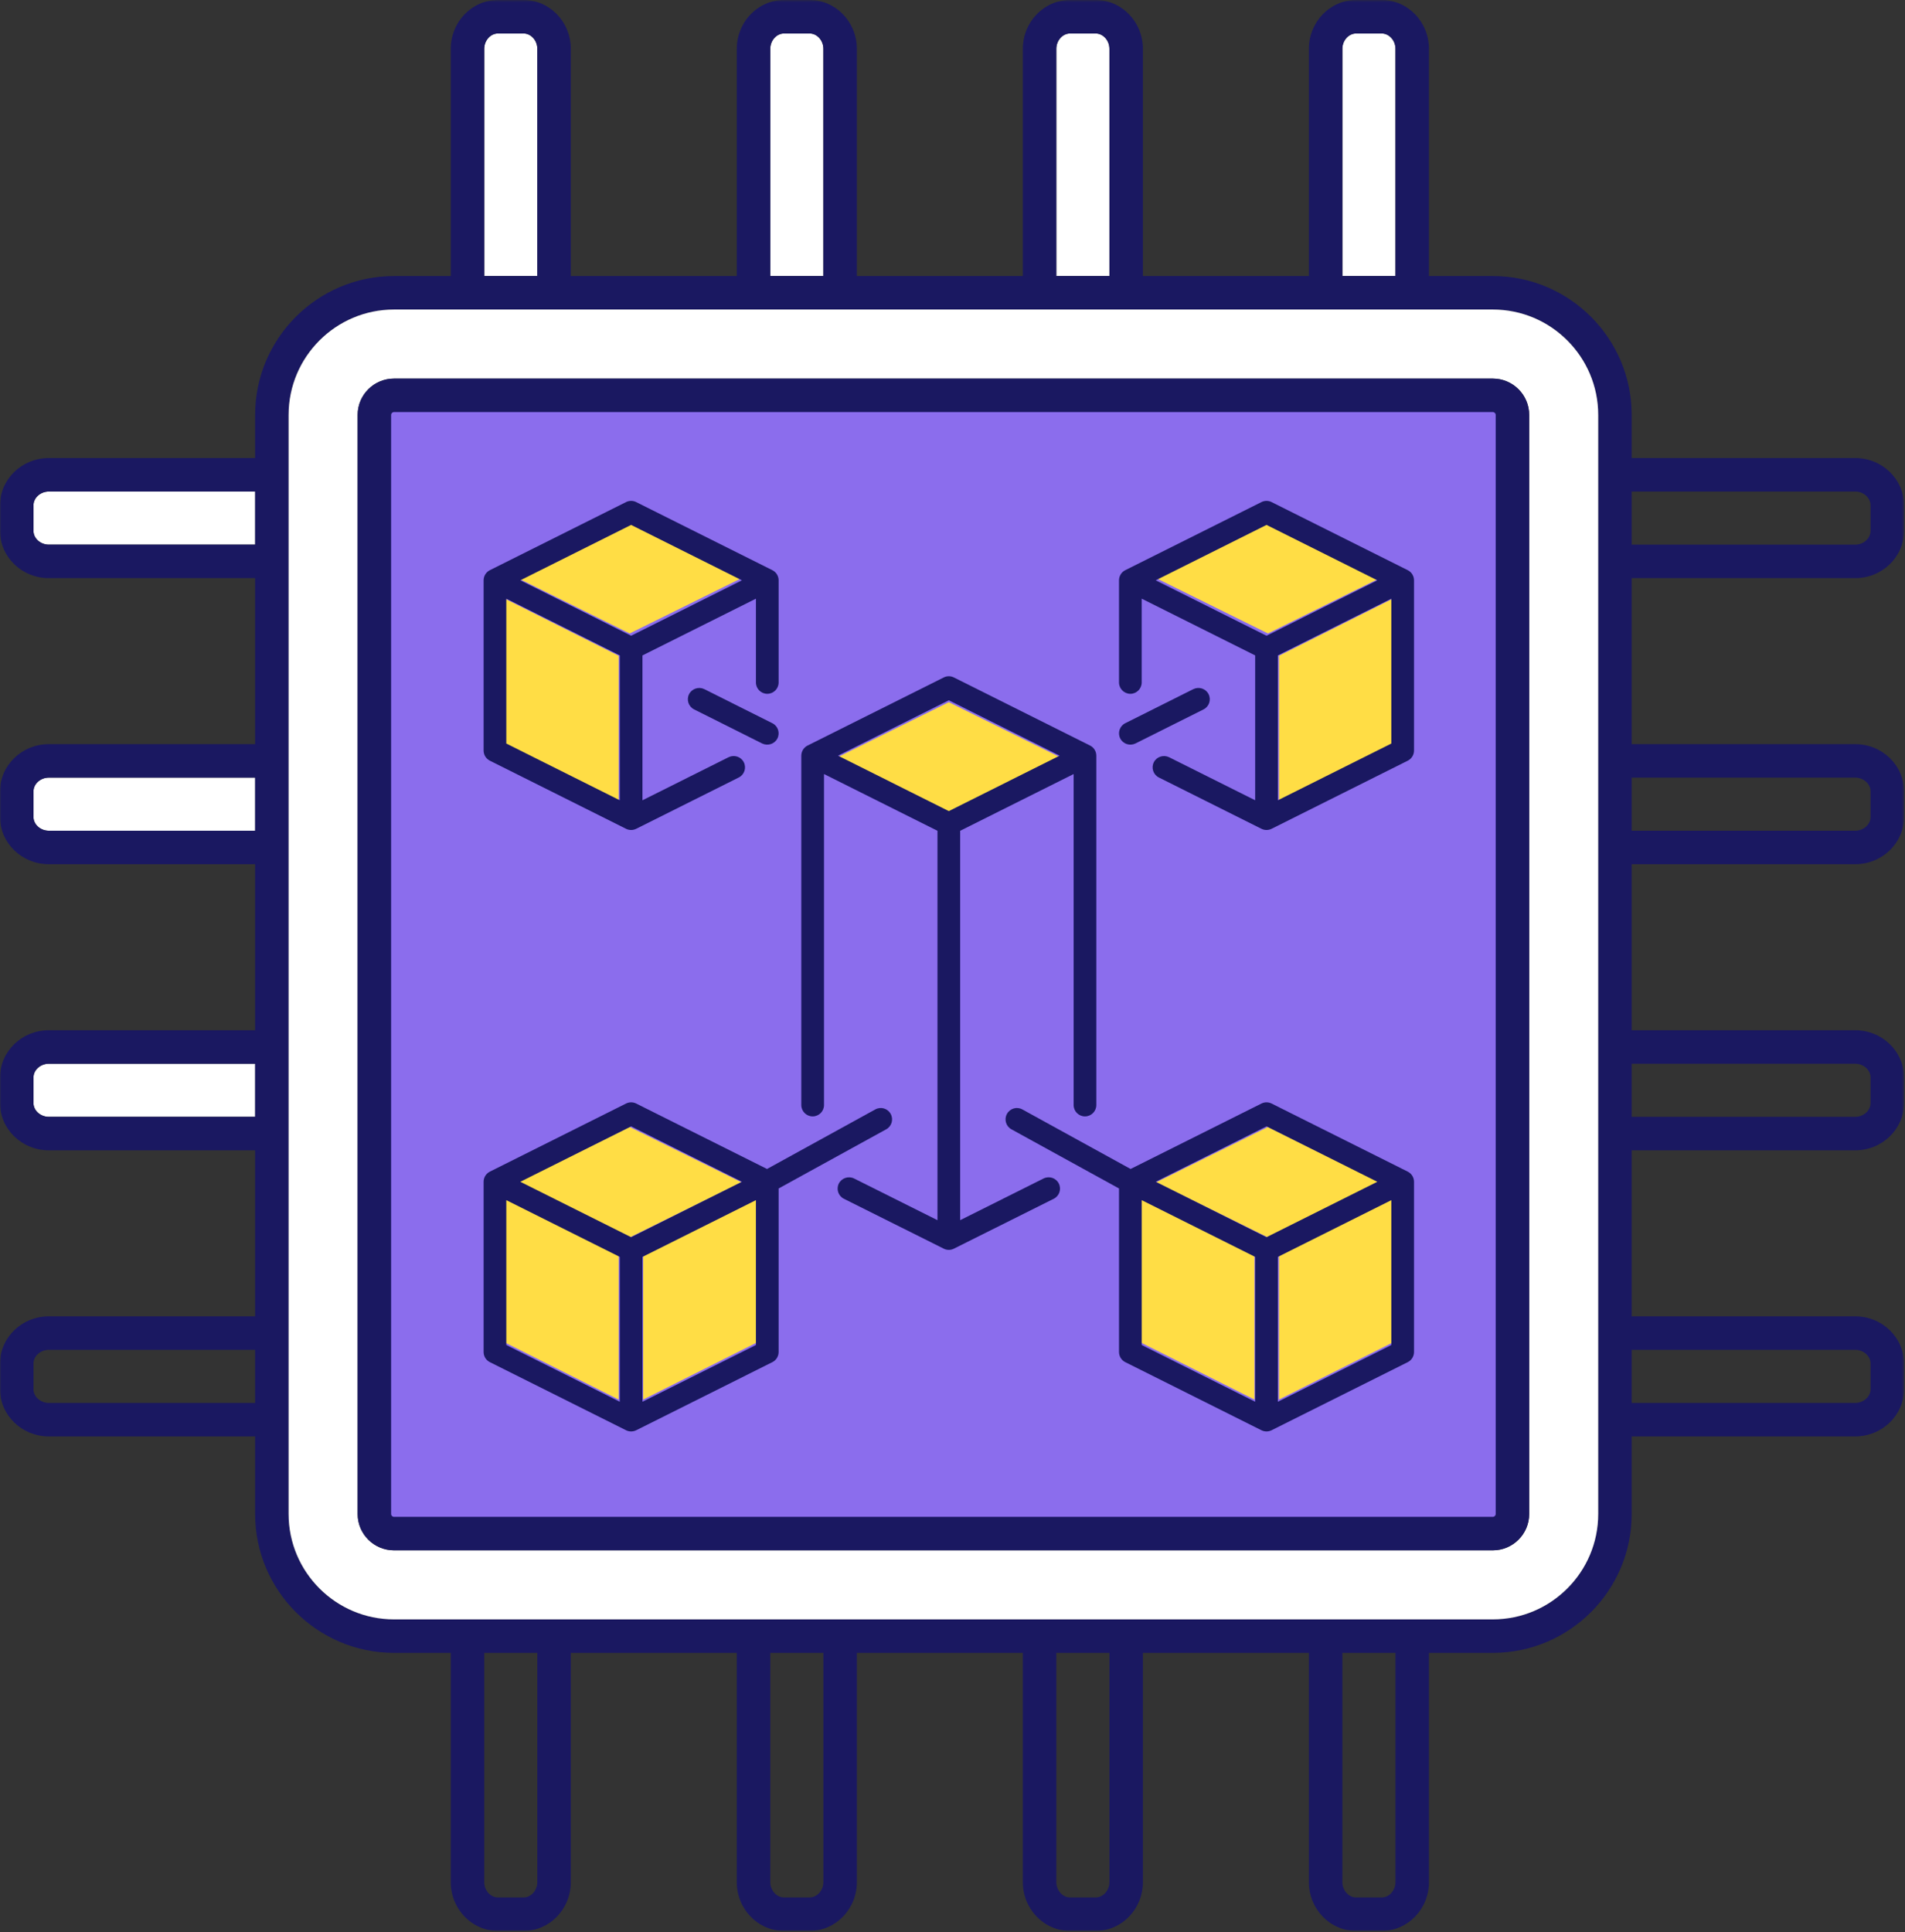 <?xml version="1.0" encoding="UTF-8"?>
<svg width="776px" height="787px" viewBox="0 0 776 787" version="1.1" xmlns="http://www.w3.org/2000/svg" xmlns:xlink="http://www.w3.org/1999/xlink">
    <rect x="0" y="0" width="776" height="787" fill="#333333" stroke="none"/>
    <!-- Generator: Sketch 52.5 (67469) - http://www.bohemiancoding.com/sketch -->
    <title>Group</title>
    <desc>Created with Sketch.</desc>
    <defs>
        <polygon id="path-1" points="0 0.575 775.602 0.575 775.602 787 0 787"></polygon>
    </defs>
    <g id="Page-1" stroke="none" stroke-width="1" fill="none" fill-rule="evenodd">
        <g id="Group" transform="translate(0, -1)">
            <g id="Chip">
                <rect id="Rectangle" fill="#8B6DED" x="155" y="166" width="457" height="457"></rect>
                <path d="M19.87,317.715 C16.491,317.715 13.637,320.272 13.637,323.295 L13.637,333.763 C13.637,336.786 16.491,339.339 19.87,339.339 L103.923,339.339 L103.923,317.715 L19.87,317.715 Z" id="Fill-1" fill="#FFFFFF"></path>
                <path d="M19.87,434.236 C16.491,434.236 13.637,436.789 13.637,439.812 L13.637,450.286 C13.637,453.308 16.491,455.861 19.87,455.861 L103.923,455.861 L103.923,434.236 L19.87,434.236 Z" id="Fill-3" fill="#FFFFFF"></path>
                <path d="M568.444,20.87 C568.444,17.492 565.886,14.638 562.864,14.638 L552.396,14.638 C549.373,14.638 546.816,17.492 546.816,20.87 L546.816,113.433 L568.444,113.433 L568.444,20.87 Z" id="Fill-5" fill="#FFFFFF"></path>
                <path d="M19.87,201.194 C16.491,201.194 13.637,203.751 13.637,206.774 L13.637,217.242 C13.637,220.264 16.491,222.822 19.87,222.822 L103.923,222.822 L103.923,201.194 L19.87,201.194 Z" id="Fill-7" fill="#FFFFFF"></path>
                <path d="M218.878,20.87 C218.878,17.492 216.325,14.638 213.302,14.638 L202.83,14.638 C199.807,14.638 197.254,17.492 197.254,20.87 L197.254,113.433 L218.878,113.433 L218.878,20.87 Z" id="Fill-9" fill="#FFFFFF"></path>
                <path d="M451.922,20.87 C451.922,17.492 449.364,14.638 446.341,14.638 L435.873,14.638 C432.851,14.638 430.293,17.492 430.293,20.87 L430.293,113.433 L451.922,113.433 L451.922,20.87 Z" id="Fill-11" fill="#FFFFFF"></path>
                <path d="M335.4,20.87 C335.4,17.492 332.843,14.638 329.82,14.638 L319.352,14.638 C316.329,14.638 313.772,17.492 313.772,20.87 L313.772,113.433 L335.4,113.433 L335.4,20.87 Z" id="Fill-13" fill="#FFFFFF"></path>
                <g id="Group-17" transform="translate(0, 0.425)">
                    <mask id="mask-2" fill="white">
                        <use xlink:href="#path-1"></use>
                    </mask>
                    <g id="Clip-16"></g>
                    <path d="M761.964,216.816 C761.964,219.838 759.114,222.396 755.736,222.396 L664.669,222.396 L664.669,200.768 L755.736,200.768 C759.114,200.768 761.964,203.325 761.964,206.348 L761.964,216.816 Z M755.736,317.29 C759.114,317.29 761.964,319.846 761.964,322.87 L761.964,333.337 C761.964,336.361 759.114,338.914 755.736,338.914 L664.669,338.914 L664.669,317.29 L755.736,317.29 Z M755.736,433.811 C759.114,433.811 761.964,436.364 761.964,439.387 L761.964,449.86 C761.964,452.882 759.114,455.435 755.736,455.435 L664.669,455.435 L664.669,433.811 L755.736,433.811 Z M755.736,550.334 C759.114,550.334 761.964,552.886 761.964,555.909 L761.964,566.381 C761.964,569.405 759.114,571.957 755.736,571.957 L664.669,571.957 L664.669,550.334 L755.736,550.334 Z M568.443,767.129 C568.443,770.507 565.886,773.362 562.863,773.362 L552.396,773.362 C549.372,773.362 546.816,770.507 546.816,767.129 L546.816,673.753 L568.443,673.753 L568.443,767.129 Z M451.922,767.129 C451.922,770.507 449.364,773.362 446.341,773.362 L435.873,773.362 C432.851,773.362 430.293,770.507 430.293,767.129 L430.293,673.753 L451.922,673.753 L451.922,767.129 Z M335.4,767.129 C335.4,770.507 332.843,773.362 329.819,773.362 L319.352,773.362 C316.328,773.362 313.772,770.507 313.772,767.129 L313.772,673.753 L335.4,673.753 L335.4,767.129 Z M218.878,767.129 C218.878,770.507 216.325,773.362 213.302,773.362 L202.83,773.362 C199.807,773.362 197.254,770.507 197.254,767.129 L197.254,673.753 L218.878,673.753 L218.878,767.129 Z M19.87,571.957 C16.491,571.957 13.637,569.405 13.637,566.381 L13.637,555.909 C13.637,552.886 16.491,550.334 19.87,550.334 L103.923,550.334 L103.923,571.957 L19.87,571.957 Z M19.87,455.435 C16.491,455.435 13.637,452.882 13.637,449.86 L13.637,439.387 C13.637,436.364 16.491,433.811 19.87,433.811 L103.923,433.811 L103.923,455.435 L19.87,455.435 Z M19.87,338.914 C16.491,338.914 13.637,336.361 13.637,333.337 L13.637,322.87 C13.637,319.846 16.491,317.29 19.87,317.29 L103.923,317.29 L103.923,338.914 L19.87,338.914 Z M19.87,222.396 C16.491,222.396 13.637,219.838 13.637,216.816 L13.637,206.348 C13.637,203.325 16.491,200.768 19.87,200.768 L103.923,200.768 L103.923,222.396 L19.87,222.396 Z M197.254,20.445 C197.254,17.067 199.807,14.212 202.83,14.212 L213.302,14.212 C216.325,14.212 218.878,17.067 218.878,20.445 L218.878,113.008 L197.254,113.008 L197.254,20.445 Z M313.772,20.445 C313.772,17.067 316.328,14.212 319.352,14.212 L329.819,14.212 C332.843,14.212 335.4,17.067 335.4,20.445 L335.4,113.008 L313.772,113.008 L313.772,20.445 Z M430.293,20.445 C430.293,17.067 432.851,14.212 435.873,14.212 L446.341,14.212 C449.364,14.212 451.922,17.067 451.922,20.445 L451.922,113.008 L430.293,113.008 L430.293,20.445 Z M546.816,20.445 C546.816,17.067 549.372,14.212 552.396,14.212 L562.863,14.212 C565.886,14.212 568.443,17.067 568.443,20.445 L568.443,113.008 L546.816,113.008 L546.816,20.445 Z M608.112,660.117 L160.484,660.117 C136.818,660.117 117.561,640.859 117.561,617.193 L117.561,169.564 C117.561,145.898 136.818,126.645 160.484,126.645 L608.112,126.645 C631.778,126.645 651.031,145.898 651.031,169.564 L651.031,617.193 C651.031,640.859 631.778,660.117 608.112,660.117 Z M755.736,187.13 L664.669,187.13 L664.669,169.564 C664.669,138.378 639.299,113.008 608.112,113.008 L582.081,113.008 L582.081,20.445 C582.081,9.489 573.46,0.575 562.863,0.575 L552.396,0.575 C541.799,0.575 533.178,9.489 533.178,20.445 L533.178,113.008 L465.559,113.008 L465.559,20.445 C465.559,9.489 456.938,0.575 446.341,0.575 L435.873,0.575 C425.278,0.575 416.656,9.489 416.656,20.445 L416.656,113.008 L349.037,113.008 L349.037,20.445 C349.037,9.489 340.416,0.575 329.819,0.575 L319.352,0.575 C308.755,0.575 300.134,9.489 300.134,20.445 L300.134,113.008 L232.515,113.008 L232.515,20.445 C232.515,9.489 223.895,0.575 213.302,0.575 L202.83,0.575 C192.237,0.575 183.616,9.489 183.616,20.445 L183.616,113.008 L160.484,113.008 C129.298,113.008 103.923,138.378 103.923,169.564 L103.923,187.13 L19.87,187.13 C8.914,187.13 0,195.752 0,206.348 L0,216.816 C0,227.413 8.914,236.034 19.87,236.034 L103.923,236.034 L103.923,303.652 L19.87,303.652 C8.914,303.652 0,312.273 0,322.87 L0,333.337 C0,343.93 8.914,352.55 19.87,352.55 L103.923,352.55 L103.923,420.174 L19.87,420.174 C8.914,420.174 0,428.795 0,439.387 L0,449.86 C0,460.452 8.914,469.073 19.87,469.073 L103.923,469.073 L103.923,536.696 L19.87,536.696 C8.914,536.696 0,545.317 0,555.909 L0,566.381 C0,576.973 8.914,585.594 19.87,585.594 L103.923,585.594 L103.923,617.193 C103.923,648.379 129.298,673.753 160.484,673.753 L183.616,673.753 L183.616,767.129 C183.616,778.086 192.237,787 202.83,787 L213.302,787 C223.895,787 232.515,778.086 232.515,767.129 L232.515,673.753 L300.134,673.753 L300.134,767.129 C300.134,778.086 308.755,787 319.352,787 L329.819,787 C340.416,787 349.037,778.086 349.037,767.129 L349.037,673.753 L416.656,673.753 L416.656,767.129 C416.656,778.086 425.278,787 435.873,787 L446.341,787 C456.938,787 465.559,778.086 465.559,767.129 L465.559,673.753 L533.178,673.753 L533.178,767.129 C533.178,778.086 541.799,787 552.396,787 L562.863,787 C573.46,787 582.081,778.086 582.081,767.129 L582.081,673.753 L608.112,673.753 C639.299,673.753 664.669,648.379 664.669,617.193 L664.669,585.594 L755.736,585.594 C766.693,585.594 775.602,576.973 775.602,566.381 L775.602,555.909 C775.602,545.317 766.693,536.696 755.736,536.696 L664.669,536.696 L664.669,469.073 L755.736,469.073 C766.693,469.073 775.602,460.452 775.602,449.86 L775.602,439.387 C775.602,428.795 766.693,420.174 755.736,420.174 L664.669,420.174 L664.669,352.55 L755.736,352.55 C766.693,352.55 775.602,343.93 775.602,333.337 L775.602,322.87 C775.602,312.273 766.693,303.652 755.736,303.652 L664.669,303.652 L664.669,236.034 L755.736,236.034 C766.693,236.034 775.602,227.413 775.602,216.816 L775.602,206.348 C775.602,195.752 766.693,187.13 755.736,187.13 Z" id="Fill-15" fill="#1A1861" mask="url(#mask-2)"></path>
                </g>
                <path d="M622.908,617.623 C622.908,625.782 616.271,632.419 608.112,632.419 L160.479,632.419 C152.32,632.419 145.683,625.782 145.683,617.623 L145.683,169.989 C145.683,161.83 152.32,155.193 160.479,155.193 L608.112,155.193 C616.271,155.193 622.908,161.83 622.908,169.989 L622.908,617.623 Z M651.031,169.989 C651.031,146.323 631.778,127.07 608.112,127.07 L160.483,127.07 C136.818,127.07 117.56,146.323 117.56,169.989 L117.56,617.618 C117.56,641.284 136.818,660.542 160.483,660.542 L608.112,660.542 C631.778,660.542 651.031,641.284 651.031,617.618 L651.031,169.989 Z" id="Fill-18" fill="#FFFFFF"></path>
                <path d="M609.272,617.623 C609.272,618.249 608.739,618.781 608.113,618.781 L160.48,618.781 C159.854,618.781 159.321,618.249 159.321,617.623 L159.321,169.989 C159.321,169.363 159.854,168.831 160.48,168.831 L608.113,168.831 C608.739,168.831 609.272,169.363 609.272,169.989 L609.272,617.623 Z M608.113,155.193 L160.48,155.193 C152.321,155.193 145.684,161.83 145.684,169.989 L145.684,617.623 C145.684,625.782 152.321,632.419 160.48,632.419 L608.113,632.419 C616.272,632.419 622.909,625.782 622.909,617.623 L622.909,169.989 C622.909,161.83 616.272,155.193 608.113,155.193 Z" id="Fill-20" fill="#1A1861"></path>
            </g>
            <g id="blockchain-boat" transform="translate(197, 205)">
                <polygon id="Fill-1" fill="#FFDD45" points="324 122 370 98.92 370 40 324 63.08"></polygon>
                <polygon id="Fill-2" fill="#FFDD45" points="319.5 255 274 277.498 319.5 300 365 277.498"></polygon>
                <polygon id="Fill-3" fill="#FFDD45" points="189.5 82 144 104.498 189.5 127 235 104.498"></polygon>
                <polygon id="Fill-4" fill="#FFDD45" points="324 366 370 342.921 370 284 324 307.079"></polygon>
                <polygon id="Fill-5" fill="#FFDD45" points="319.5 9 274 31.498 319.5 54 365 31.498"></polygon>
                <polygon id="Fill-6" fill="#FFDD45" points="65 366 111 342.921 111 284 65 307.079"></polygon>
                <polygon id="Fill-7" fill="#FFDD45" points="268 342.921 314 366 314 307.079 268 284"></polygon>
                <polygon id="Fill-8" fill="#FFDD45" points="59.5 255 14 277.498 59.5 300 105 277.498"></polygon>
                <polygon id="Fill-9" fill="#FFDD45" points="9 342.921 55 366 55 307.079 9 284"></polygon>
                <polygon id="Fill-10" fill="#FFDD45" points="55 63.08 9 40 9 98.92 55 122"></polygon>
                <polygon id="Fill-11" fill="#FFDD45" points="105 31.498 59.5 9 14 31.498 59.5 54"></polygon>
                <g id="Group-26" fill="#1A1861">
                    <path d="M89.884,76.659 C87.619,75.576 84.838,76.443 83.683,78.736 C82.545,81.01 83.466,83.791 85.75,84.929 L113.482,98.818 C115.747,99.901 118.528,99.036 119.684,96.743 C120.821,94.467 119.901,91.687 117.616,90.55 L89.884,76.659 Z" id="Fill-12"></path>
                    <path d="M265.518,98.81 L293.251,84.929 C295.534,83.791 296.455,81.011 295.318,78.735 C294.171,76.442 291.409,75.559 289.116,76.659 L261.384,90.541 C259.1,91.679 258.179,94.459 259.316,96.734 C260.463,99.027 263.226,99.912 265.518,98.81" id="Fill-14"></path>
                    <path d="M189.5,126.346 L144.367,103.775 L189.5,81.21 L234.632,103.775 L189.5,126.346 Z M228.11,275.963 L194.122,292.953 L194.122,134.366 L240.341,111.256 L240.341,246.065 C240.341,248.611 242.409,250.687 244.964,250.687 C247.518,250.687 249.586,248.611 249.586,246.065 L249.586,103.778 C249.586,102.027 248.592,100.419 247.031,99.643 L191.568,71.911 C190.267,71.262 188.733,71.262 187.432,71.911 L131.969,99.643 C130.408,100.419 129.414,102.027 129.414,103.778 L129.414,246.065 C129.414,248.611 131.482,250.687 134.036,250.687 C136.592,250.687 138.659,248.611 138.659,246.065 L138.659,111.256 L184.878,134.366 L184.878,292.953 L150.891,275.963 C148.616,274.862 145.845,275.765 144.689,278.04 C143.551,280.314 144.473,283.095 146.756,284.232 L187.432,304.561 C188.733,305.212 190.267,305.212 191.568,304.561 L232.244,284.232 C234.527,283.095 235.448,280.314 234.311,278.04 C233.165,275.747 230.402,274.844 228.11,275.963 Z" id="Fill-16"></path>
                    <path d="M369.756,343.794 L323.536,366.903 L323.536,307.906 L369.756,284.796 L369.756,343.794 Z M318.915,299.885 L273.783,277.316 L318.915,254.749 L364.047,277.316 L318.915,299.885 Z M314.292,366.903 L268.073,343.794 L268.073,284.796 L314.292,307.906 L314.292,366.903 Z M376.445,273.183 L320.982,245.451 C319.682,244.801 318.148,244.801 316.847,245.451 L263.549,272.101 L219.461,247.853 C217.223,246.606 214.424,247.419 213.179,249.676 C211.95,251.914 212.764,254.713 215.002,255.941 L258.829,280.045 L258.829,346.647 C258.829,348.397 259.822,350.004 261.384,350.781 L316.847,378.513 C318.148,379.162 319.682,379.162 320.982,378.513 L376.445,350.781 C378.007,350.004 379,348.397 379,346.647 L379,277.317 C379,275.566 378.007,273.959 376.445,273.183 Z" id="Fill-18"></path>
                    <path d="M9.244,39.833 L55.464,62.943 L55.464,121.94 L9.244,98.83 L9.244,39.833 Z M60.085,9.786 L105.217,32.352 L60.085,54.922 L14.953,32.352 L60.085,9.786 Z M2.555,105.818 L58.018,133.55 C59.318,134.199 60.852,134.199 62.152,133.55 L103.931,112.661 C106.215,111.523 107.135,108.743 105.998,106.467 C104.86,104.174 102.089,103.29 99.796,104.391 L64.707,121.939 L64.707,62.943 L110.927,39.833 L110.927,73.951 C110.927,76.497 112.995,78.574 115.549,78.574 C118.103,78.574 120.171,76.497 120.171,73.951 L120.171,32.354 C120.171,30.603 119.178,28.996 117.616,28.22 L62.152,0.487 C60.852,-0.162 59.318,-0.162 58.018,0.487 L2.555,28.22 C0.993,28.996 0,30.603 0,32.354 L0,101.683 C0,103.434 0.993,105.041 2.555,105.818 Z" id="Fill-20"></path>
                    <path d="M369.756,98.83 L323.536,121.94 L323.536,62.943 L369.756,39.833 L369.756,98.83 Z M318.915,54.922 L273.783,32.352 L318.915,9.786 L364.047,32.352 L318.915,54.922 Z M376.445,28.22 L320.982,0.487 C319.682,-0.162 318.148,-0.162 316.847,0.487 L261.384,28.22 C259.822,28.996 258.829,30.603 258.829,32.354 L258.829,73.951 C258.829,76.497 260.897,78.574 263.451,78.574 C266.006,78.574 268.073,76.497 268.073,73.951 L268.073,39.833 L314.292,62.943 L314.292,121.939 L279.204,104.391 C276.938,103.308 274.149,104.174 273.002,106.467 C271.864,108.743 272.785,111.523 275.07,112.661 L316.847,133.55 C318.148,134.199 319.682,134.199 320.982,133.55 L376.445,105.818 C378.007,105.041 379,103.434 379,101.683 L379,32.354 C379,30.603 378.007,28.996 376.445,28.22 Z" id="Fill-22"></path>
                    <path d="M110.927,343.794 L64.707,366.903 L64.707,307.906 L110.927,284.796 L110.927,343.794 Z M60.085,299.885 L14.953,277.316 L60.085,254.749 L105.217,277.316 L60.085,299.885 Z M55.464,366.903 L9.244,343.794 L9.244,284.796 L55.464,307.906 L55.464,366.903 Z M165.821,249.676 C164.576,247.419 161.786,246.606 159.539,247.853 L115.451,272.101 L62.152,245.451 C60.852,244.801 59.318,244.801 58.018,245.451 L2.555,273.183 C0.993,273.959 0,275.566 0,277.317 L0,346.647 C0,348.397 0.993,350.004 2.555,350.781 L58.018,378.513 C59.318,379.162 60.852,379.162 62.152,378.513 L117.616,350.781 C119.178,350.004 120.171,348.397 120.171,346.647 L120.171,280.045 L163.998,255.941 C166.236,254.713 167.049,251.914 165.821,249.676 Z" id="Fill-24"></path>
                </g>
            </g>
        </g>
    </g>
</svg>